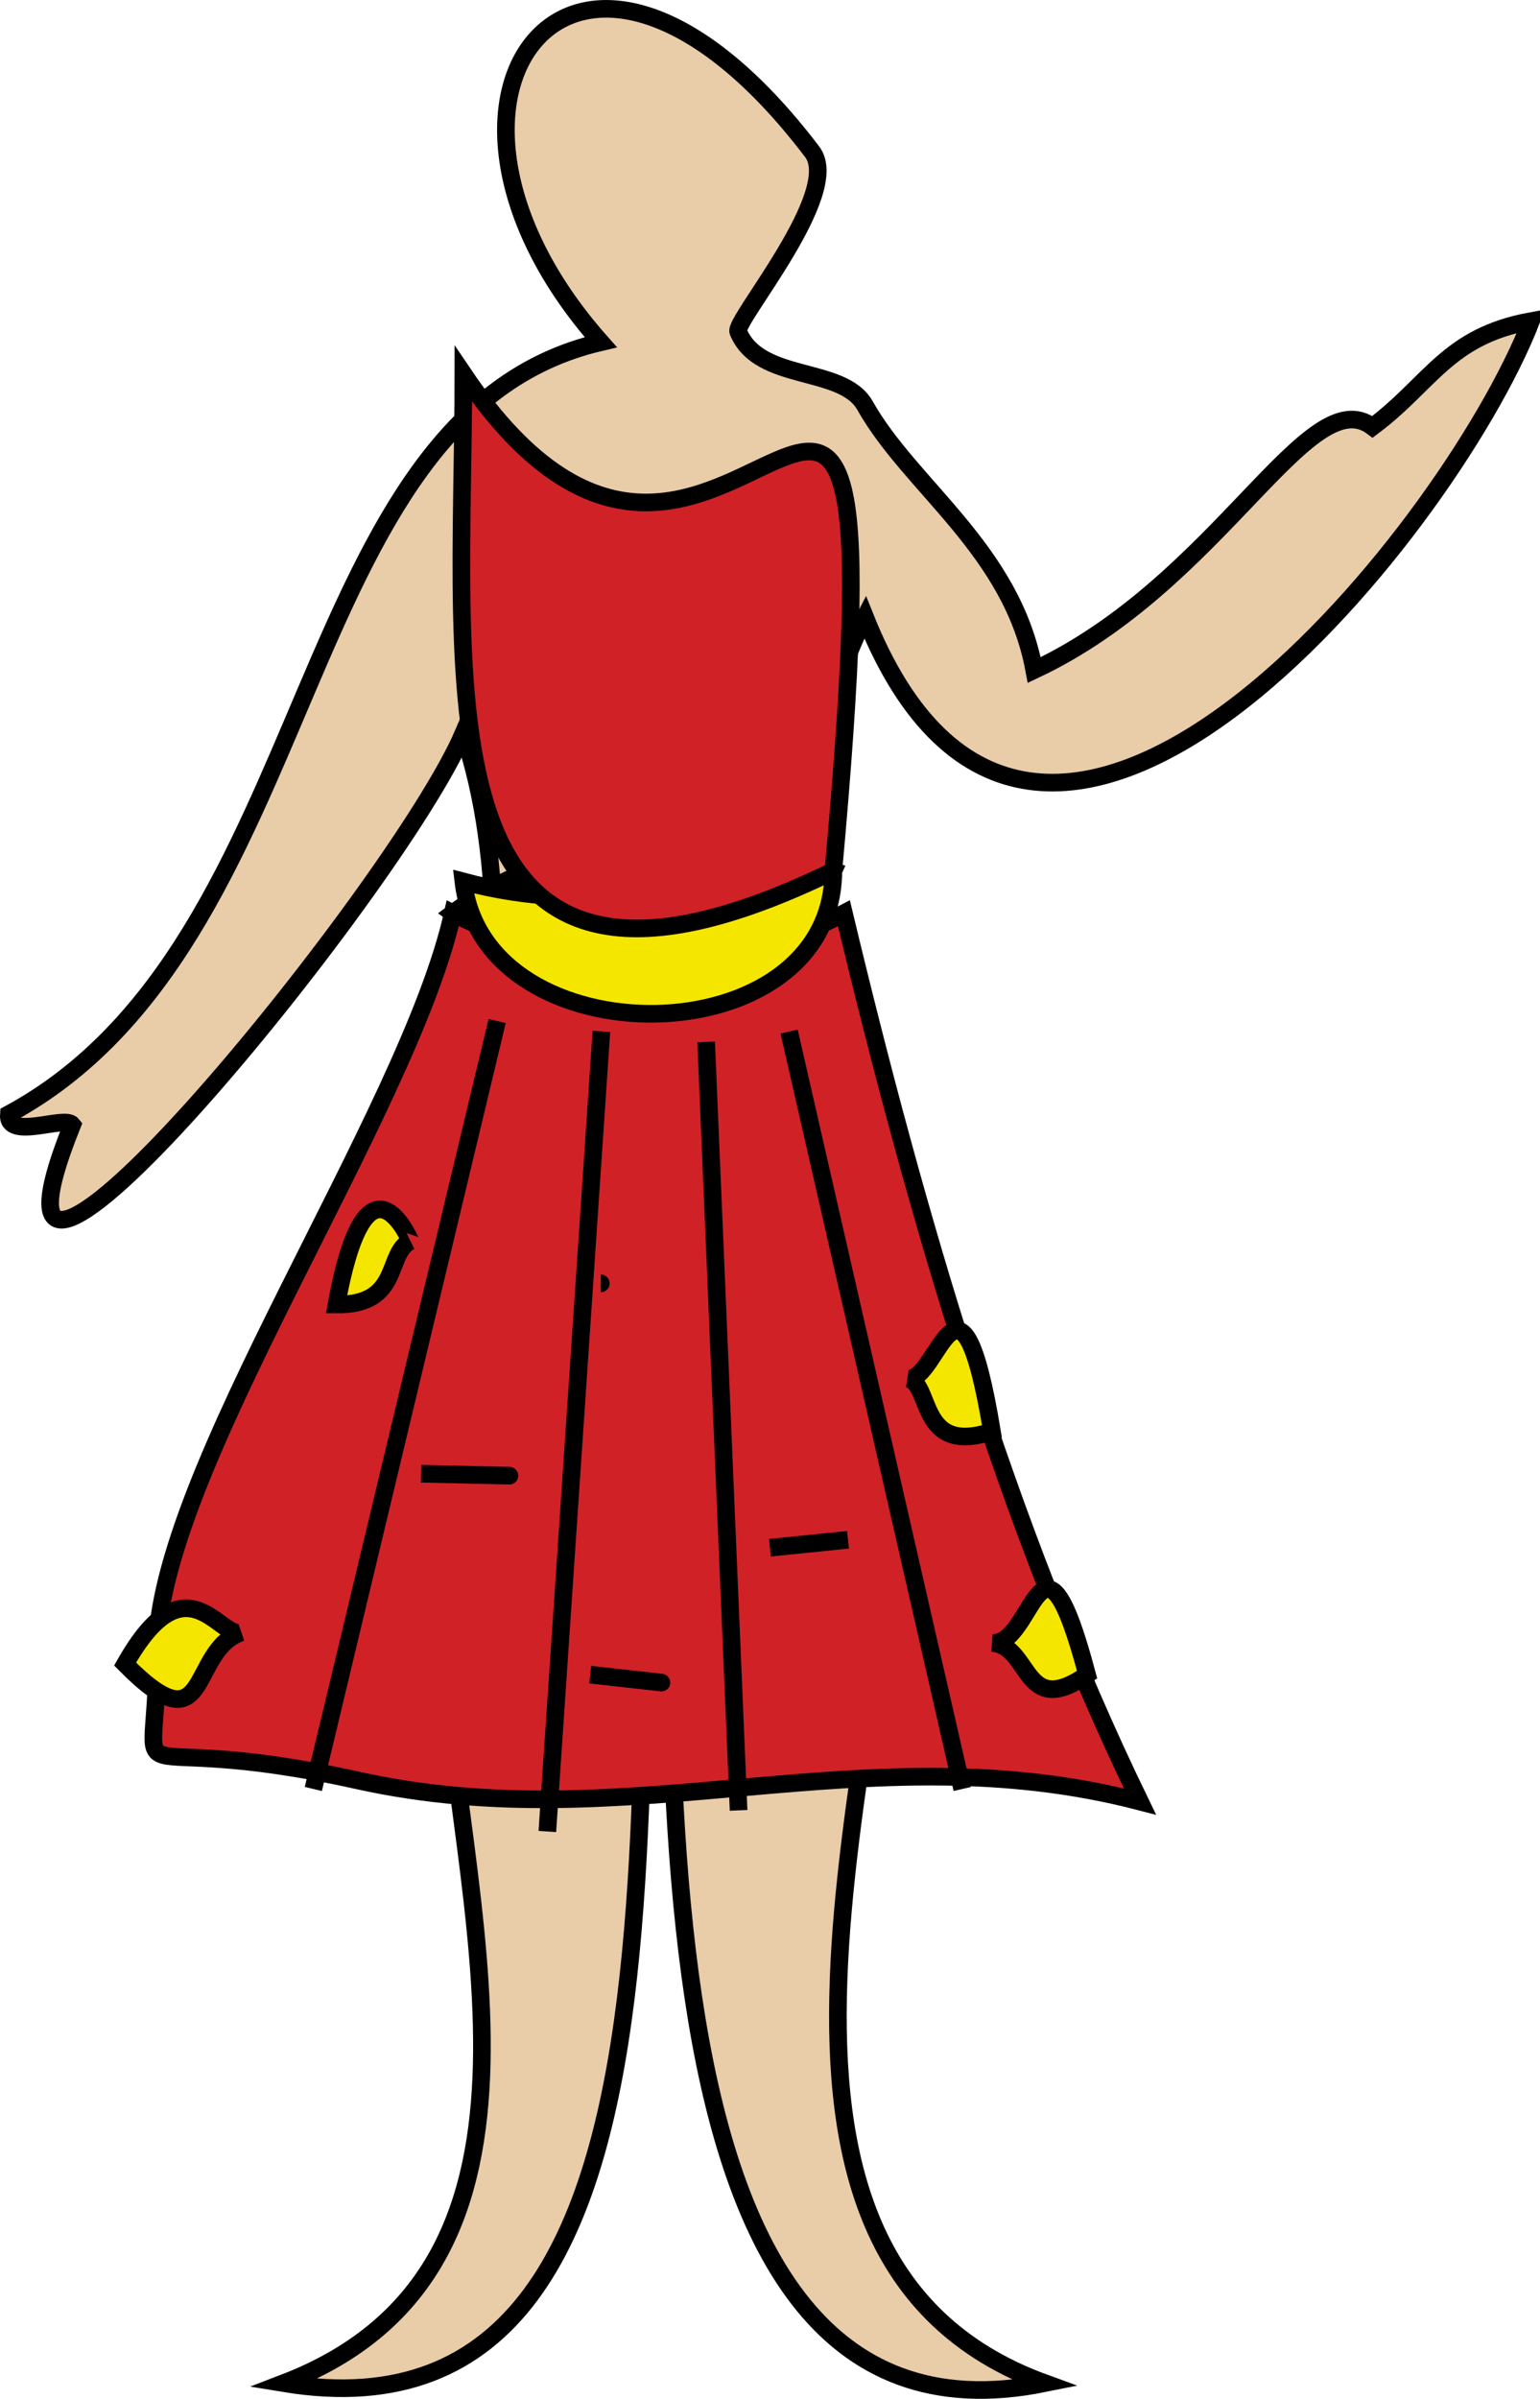 <svg xmlns="http://www.w3.org/2000/svg" xmlns:xlink="http://www.w3.org/1999/xlink" version="1.1" id="Layer_1" x="0px" y="0px" enable-background="new 0 0 822.05 841.89" xml:space="preserve" viewBox="356.26 339.28 109.26 170.13">
<path fill-rule="evenodd" clip-rule="evenodd" fill="#E9CCA8" stroke="#000000" stroke-width="1.25" stroke-linecap="square" stroke-miterlimit="10" d="  M453.637,369.55c-4.548-3.419-10.858,11.089-24,17.25c-1.586-8.559-8.756-12.979-12.002-18.75c-1.604-2.852-7.513-1.623-9-5.25  c-0.316-0.772,7.452-9.852,5.25-12.75c-16.708-21.989-30.446-3.914-15,13.5c-22.253,5.186-19.536,42.628-42,54.75  c-0.165,1.893,3.966,0.073,4.5,0.75c-8.919,22.164,22.92-16.516,27.75-27.75c6.08,18.004-2.46,43.993-1.5,63.748  c0.918,18.885,10.304,44.982-11.25,53.25c32.942,5.425,22.782-52.188,27-78c1.454,24.562-4.949,84.463,27.002,78  c-24.846-9.044-10.673-45.302-10.5-66c0.156-18.79-11.004-42.296-2.252-59.248c12.078,30.199,41.25-5.625,47.252-21  C458.94,363.136,457.778,366.458,453.637,369.55z"/>
<path fill-rule="evenodd" clip-rule="evenodd" fill="#960F1E" stroke="#000000" stroke-width="1.25" stroke-linecap="square" stroke-miterlimit="10" d="  M415.385,401.05c-9.656-3.248-19.563-2.533-27,3C396.598,410.14,411.277,410.167,415.385,401.05z"/>
<path fill-rule="evenodd" clip-rule="evenodd" fill="#D02127" stroke="#000000" stroke-width="1.25" stroke-linecap="square" stroke-miterlimit="10" d="  M416.135,404.05c5.096,21.305,11.479,43.368,21.002,62.998c-19.443-5.052-36.157,2.795-55.502-1.5  c-17.853-3.964-14.132,2.187-14.25-9c-0.134-12.655,17.79-38.13,21-52.498C397.56,408.715,407.12,408.783,416.135,404.05z"/>
<path fill-rule="evenodd" clip-rule="evenodd" fill="#D02127" d="M412.385,413.05l12.002,52.498L412.385,413.05z"/>
<line fill="none" stroke="#000000" stroke-width="1.25" stroke-linecap="square" stroke-miterlimit="10" x1="412.385" y1="413.05" x2="424.387" y2="465.548"/>
<path fill-rule="evenodd" clip-rule="evenodd" fill="#D02127" d="M406.385,413.8l2.25,53.248L406.385,413.8z"/>
<line fill="none" stroke="#000000" stroke-width="1.25" stroke-linecap="square" stroke-miterlimit="10" x1="406.385" y1="413.8" x2="408.635" y2="467.048"/>
<path fill-rule="evenodd" clip-rule="evenodd" fill="#D02127" d="M398.885,413.05l-3.75,55.498L398.885,413.05z"/>
<line fill="none" stroke="#000000" stroke-width="1.25" stroke-linecap="square" stroke-miterlimit="10" x1="398.885" y1="413.05" x2="395.135" y2="468.548"/>
<path fill-rule="evenodd" clip-rule="evenodd" fill="#D02127" d="M391.385,412.3l-12.75,53.248L391.385,412.3z"/>
<line fill="none" stroke="#000000" stroke-width="1.25" stroke-linecap="square" stroke-miterlimit="10" x1="391.385" y1="412.3" x2="378.635" y2="465.548"/>
<path fill-rule="evenodd" clip-rule="evenodd" fill="#F5E600" stroke="#000000" stroke-width="1.25" stroke-linecap="square" stroke-miterlimit="10" d="  M415.385,401.05c-0.061,13.274-24.775,13.48-26.25,0.75C398.619,404.331,406.133,401.871,415.385,401.05z"/>
<path fill-rule="evenodd" clip-rule="evenodd" fill="#F5E600" stroke="#000000" stroke-width="1.25" stroke-linecap="square" stroke-miterlimit="10" d="  M386.135,443.798C394.706,443.989,394.521,443.985,386.135,443.798L386.135,443.798z"/>
<path fill-rule="evenodd" clip-rule="evenodd" fill="#F5E600" stroke="#000000" stroke-width="1.25" stroke-linecap="square" stroke-miterlimit="10" d="  M398.135,458.048C405.091,458.825,404.835,458.795,398.135,458.048L398.135,458.048z"/>
<path fill-rule="evenodd" clip-rule="evenodd" fill="#F5E600" stroke="#000000" stroke-width="1.25" stroke-linecap="square" stroke-miterlimit="10" d="  M410.885,449.048C418.307,448.292,418.248,448.298,410.885,449.048L410.885,449.048z"/>
<path fill-rule="evenodd" clip-rule="evenodd" fill="#F5E600" stroke="#000000" stroke-width="1.25" stroke-linecap="square" stroke-miterlimit="10" d="  M398.885,430.298C405.546,430.298,405.546,430.298,398.885,430.298L398.885,430.298z"/>
<path fill-rule="evenodd" clip-rule="evenodd" fill="#F5E600" stroke="#000000" stroke-width="1.25" stroke-linecap="square" stroke-miterlimit="10" d="  M385.385,427.298c-1.801,0.861-0.61,4.546-5.25,4.5C382.287,419.956,385.368,427.306,385.385,427.298z"/>
<path fill-rule="evenodd" clip-rule="evenodd" fill="#F5E600" stroke="#000000" stroke-width="1.25" stroke-linecap="square" stroke-miterlimit="10" d="  M420.637,437.048c2.184,0.342,3.721-10.003,6,3.75C421.345,442.557,422.422,437.329,420.637,437.048z"/>
<path fill-rule="evenodd" clip-rule="evenodd" fill="#F5E600" stroke="#000000" stroke-width="1.25" stroke-linecap="square" stroke-miterlimit="10" d="  M426.637,455.798c3.008,0.223,3.474-10.084,6.75,2.25C428.809,461.241,429.449,456.006,426.637,455.798z"/>
<path fill-rule="evenodd" clip-rule="evenodd" fill="#F5E600" stroke="#000000" stroke-width="1.25" stroke-linecap="square" stroke-miterlimit="10" d="  M373.385,455.048c-3.772,1.295-2.145,8.424-8.25,2.25C369.486,449.614,371.837,455.58,373.385,455.048z"/>
<path fill-rule="evenodd" clip-rule="evenodd" fill="#D02127" stroke="#000000" stroke-width="1.25" stroke-linecap="square" stroke-miterlimit="10" d="  M415.385,401.05c5.354-58.896-7.213-7.064-26.25-35.25C389.135,388.284,385.47,415.585,415.385,401.05z"/>
</svg>